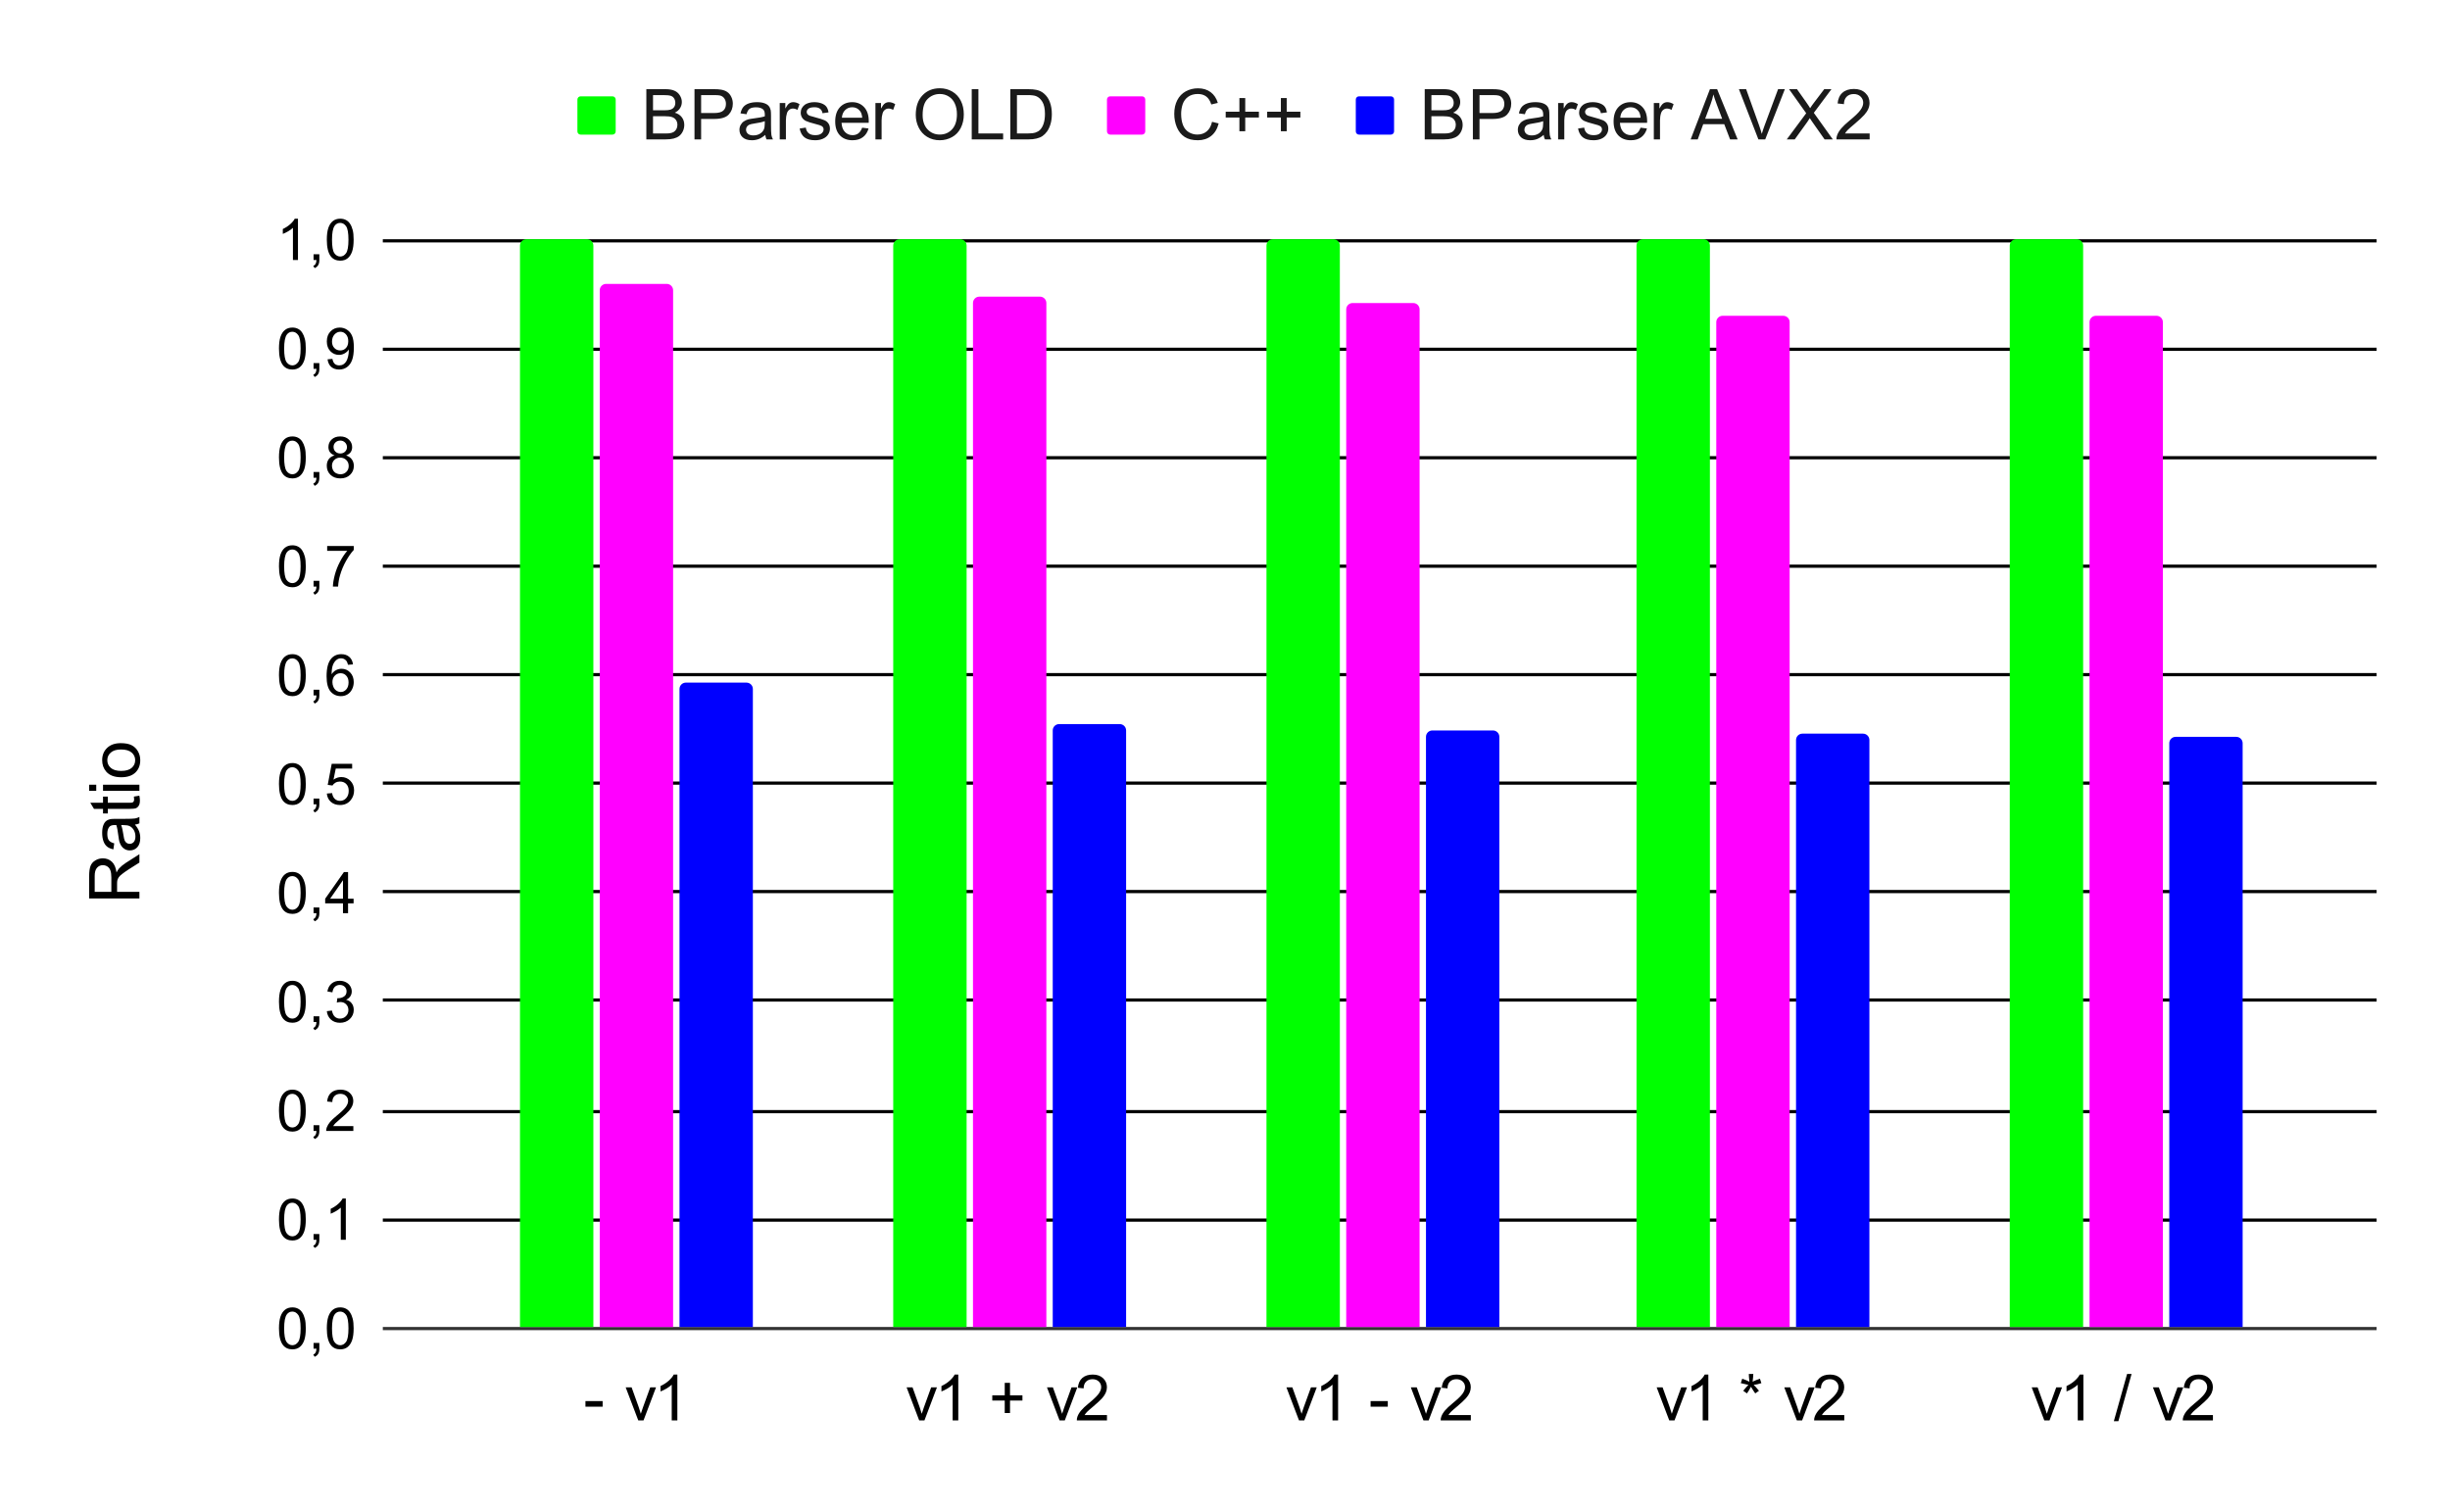 <svg version="1.1" viewBox="0.0 0.0 768.0 474.0" fill="none" stroke="none" stroke-linecap="square" stroke-miterlimit="10" width="768" height="474" xmlns:xlink="http://www.w3.org/1999/xlink" xmlns="http://www.w3.org/2000/svg"><path fill="#ffffff" d="M0 0L768.0 0L768.0 474.0L0 474.0L0 0Z" fill-rule="nonzero"/><path stroke="#333333" stroke-width="1.0" stroke-linecap="butt" d="M120.5 416.5L744.5 416.5" fill-rule="nonzero"/><path stroke="#000000" stroke-width="1.0" stroke-linecap="butt" d="M120.5 382.5L744.5 382.5" fill-rule="nonzero"/><path stroke="#000000" stroke-width="1.0" stroke-linecap="butt" d="M120.5 348.5L744.5 348.5" fill-rule="nonzero"/><path stroke="#000000" stroke-width="1.0" stroke-linecap="butt" d="M120.5 313.5L744.5 313.5" fill-rule="nonzero"/><path stroke="#000000" stroke-width="1.0" stroke-linecap="butt" d="M120.5 279.5L744.5 279.5" fill-rule="nonzero"/><path stroke="#000000" stroke-width="1.0" stroke-linecap="butt" d="M120.5 245.5L744.5 245.5" fill-rule="nonzero"/><path stroke="#000000" stroke-width="1.0" stroke-linecap="butt" d="M120.5 211.5L744.5 211.5" fill-rule="nonzero"/><path stroke="#000000" stroke-width="1.0" stroke-linecap="butt" d="M120.5 177.5L744.5 177.5" fill-rule="nonzero"/><path stroke="#000000" stroke-width="1.0" stroke-linecap="butt" d="M120.5 143.5L744.5 143.5" fill-rule="nonzero"/><path stroke="#000000" stroke-width="1.0" stroke-linecap="butt" d="M120.5 109.5L744.5 109.5" fill-rule="nonzero"/><path stroke="#000000" stroke-width="1.0" stroke-linecap="butt" d="M120.5 75.5L744.5 75.5" fill-rule="nonzero"/><clipPath id="id_0"><path d="M120.7 75.0L744.3 75.0L744.3 416.3L120.7 416.3L120.7 75.0Z" clip-rule="nonzero"/></clipPath><path stroke="#000000" stroke-width="2.0" stroke-linecap="butt" stroke-opacity="0.0" clip-path="url(#id_0)" d="M186.0 416.0L163.0 416.0L163.0 77.0C163.0 75.895 163.895 75.0 165.0 75.0L184.0 75.0C185.105 75.0 186.0 75.895 186.0 77.0Z" fill-rule="nonzero"/><path fill="#00ff00" clip-path="url(#id_0)" d="M186.0 416.0L163.0 416.0L163.0 77.0C163.0 75.895 163.895 75.0 165.0 75.0L184.0 75.0C185.105 75.0 186.0 75.895 186.0 77.0Z" fill-rule="nonzero"/><path stroke="#000000" stroke-width="2.0" stroke-linecap="butt" stroke-opacity="0.0" clip-path="url(#id_0)" d="M303.0 416.0L280.0 416.0L280.0 77.0C280.0 75.895 280.895 75.0 282.0 75.0L301.0 75.0C302.105 75.0 303.0 75.895 303.0 77.0Z" fill-rule="nonzero"/><path fill="#00ff00" clip-path="url(#id_0)" d="M303.0 416.0L280.0 416.0L280.0 77.0C280.0 75.895 280.895 75.0 282.0 75.0L301.0 75.0C302.105 75.0 303.0 75.895 303.0 77.0Z" fill-rule="nonzero"/><path stroke="#000000" stroke-width="2.0" stroke-linecap="butt" stroke-opacity="0.0" clip-path="url(#id_0)" d="M420.0 416.0L397.0 416.0L397.0 77.0C397.0 75.895 397.895 75.0 399.0 75.0L418.0 75.0C419.105 75.0 420.0 75.895 420.0 77.0Z" fill-rule="nonzero"/><path fill="#00ff00" clip-path="url(#id_0)" d="M420.0 416.0L397.0 416.0L397.0 77.0C397.0 75.895 397.895 75.0 399.0 75.0L418.0 75.0C419.105 75.0 420.0 75.895 420.0 77.0Z" fill-rule="nonzero"/><path stroke="#000000" stroke-width="2.0" stroke-linecap="butt" stroke-opacity="0.0" clip-path="url(#id_0)" d="M536.0 416.0L513.0 416.0L513.0 77.0C513.0 75.895 513.895 75.0 515.0 75.0L534.0 75.0C535.105 75.0 536.0 75.895 536.0 77.0Z" fill-rule="nonzero"/><path fill="#00ff00" clip-path="url(#id_0)" d="M536.0 416.0L513.0 416.0L513.0 77.0C513.0 75.895 513.895 75.0 515.0 75.0L534.0 75.0C535.105 75.0 536.0 75.895 536.0 77.0Z" fill-rule="nonzero"/><path stroke="#000000" stroke-width="2.0" stroke-linecap="butt" stroke-opacity="0.0" clip-path="url(#id_0)" d="M653.0 416.0L630.0 416.0L630.0 77.0C630.0 75.895 630.895 75.0 632.0 75.0L651.0 75.0C652.105 75.0 653.0 75.895 653.0 77.0Z" fill-rule="nonzero"/><path fill="#00ff00" clip-path="url(#id_0)" d="M653.0 416.0L630.0 416.0L630.0 77.0C630.0 75.895 630.895 75.0 632.0 75.0L651.0 75.0C652.105 75.0 653.0 75.895 653.0 77.0Z" fill-rule="nonzero"/><path stroke="#000000" stroke-width="2.0" stroke-linecap="butt" stroke-opacity="0.0" clip-path="url(#id_0)" d="M211.0 416.0L188.0 416.0L188.0 91.0C188.0 89.895 188.895 89.0 190.0 89.0L209.0 89.0C210.105 89.0 211.0 89.895 211.0 91.0Z" fill-rule="nonzero"/><path fill="#ff00ff" clip-path="url(#id_0)" d="M211.0 416.0L188.0 416.0L188.0 91.0C188.0 89.895 188.895 89.0 190.0 89.0L209.0 89.0C210.105 89.0 211.0 89.895 211.0 91.0Z" fill-rule="nonzero"/><path stroke="#000000" stroke-width="2.0" stroke-linecap="butt" stroke-opacity="0.0" clip-path="url(#id_0)" d="M328.0 416.0L305.0 416.0L305.0 95.0C305.0 93.895 305.895 93.0 307.0 93.0L326.0 93.0C327.105 93.0 328.0 93.895 328.0 95.0Z" fill-rule="nonzero"/><path fill="#ff00ff" clip-path="url(#id_0)" d="M328.0 416.0L305.0 416.0L305.0 95.0C305.0 93.895 305.895 93.0 307.0 93.0L326.0 93.0C327.105 93.0 328.0 93.895 328.0 95.0Z" fill-rule="nonzero"/><path stroke="#000000" stroke-width="2.0" stroke-linecap="butt" stroke-opacity="0.0" clip-path="url(#id_0)" d="M445.0 416.0L422.0 416.0L422.0 97.0C422.0 95.895 422.895 95.0 424.0 95.0L443.0 95.0C444.105 95.0 445.0 95.895 445.0 97.0Z" fill-rule="nonzero"/><path fill="#ff00ff" clip-path="url(#id_0)" d="M445.0 416.0L422.0 416.0L422.0 97.0C422.0 95.895 422.895 95.0 424.0 95.0L443.0 95.0C444.105 95.0 445.0 95.895 445.0 97.0Z" fill-rule="nonzero"/><path stroke="#000000" stroke-width="2.0" stroke-linecap="butt" stroke-opacity="0.0" clip-path="url(#id_0)" d="M561.0 416.0L538.0 416.0L538.0 101.0C538.0 99.895 538.895 99.0 540.0 99.0L559.0 99.0C560.105 99.0 561.0 99.895 561.0 101.0Z" fill-rule="nonzero"/><path fill="#ff00ff" clip-path="url(#id_0)" d="M561.0 416.0L538.0 416.0L538.0 101.0C538.0 99.895 538.895 99.0 540.0 99.0L559.0 99.0C560.105 99.0 561.0 99.895 561.0 101.0Z" fill-rule="nonzero"/><path stroke="#000000" stroke-width="2.0" stroke-linecap="butt" stroke-opacity="0.0" clip-path="url(#id_0)" d="M678.0 416.0L655.0 416.0L655.0 101.0C655.0 99.895 655.895 99.0 657.0 99.0L676.0 99.0C677.105 99.0 678.0 99.895 678.0 101.0Z" fill-rule="nonzero"/><path fill="#ff00ff" clip-path="url(#id_0)" d="M678.0 416.0L655.0 416.0L655.0 101.0C655.0 99.895 655.895 99.0 657.0 99.0L676.0 99.0C677.105 99.0 678.0 99.895 678.0 101.0Z" fill-rule="nonzero"/><path stroke="#000000" stroke-width="2.0" stroke-linecap="butt" stroke-opacity="0.0" clip-path="url(#id_0)" d="M236.0 416.0L213.0 416.0L213.0 216.0C213.0 214.895 213.895 214.0 215.0 214.0L234.0 214.0C235.105 214.0 236.0 214.895 236.0 216.0Z" fill-rule="nonzero"/><path fill="#0000ff" clip-path="url(#id_0)" d="M236.0 416.0L213.0 416.0L213.0 216.0C213.0 214.895 213.895 214.0 215.0 214.0L234.0 214.0C235.105 214.0 236.0 214.895 236.0 216.0Z" fill-rule="nonzero"/><path stroke="#000000" stroke-width="2.0" stroke-linecap="butt" stroke-opacity="0.0" clip-path="url(#id_0)" d="M353.0 416.0L330.0 416.0L330.0 229.0C330.0 227.895 330.895 227.0 332.0 227.0L351.0 227.0C352.105 227.0 353.0 227.895 353.0 229.0Z" fill-rule="nonzero"/><path fill="#0000ff" clip-path="url(#id_0)" d="M353.0 416.0L330.0 416.0L330.0 229.0C330.0 227.895 330.895 227.0 332.0 227.0L351.0 227.0C352.105 227.0 353.0 227.895 353.0 229.0Z" fill-rule="nonzero"/><path stroke="#000000" stroke-width="2.0" stroke-linecap="butt" stroke-opacity="0.0" clip-path="url(#id_0)" d="M470.0 416.0L447.0 416.0L447.0 231.0C447.0 229.895 447.895 229.0 449.0 229.0L468.0 229.0C469.105 229.0 470.0 229.895 470.0 231.0Z" fill-rule="nonzero"/><path fill="#0000ff" clip-path="url(#id_0)" d="M470.0 416.0L447.0 416.0L447.0 231.0C447.0 229.895 447.895 229.0 449.0 229.0L468.0 229.0C469.105 229.0 470.0 229.895 470.0 231.0Z" fill-rule="nonzero"/><path stroke="#000000" stroke-width="2.0" stroke-linecap="butt" stroke-opacity="0.0" clip-path="url(#id_0)" d="M586.0 416.0L563.0 416.0L563.0 232.0C563.0 230.895 563.895 230.0 565.0 230.0L584.0 230.0C585.105 230.0 586.0 230.895 586.0 232.0Z" fill-rule="nonzero"/><path fill="#0000ff" clip-path="url(#id_0)" d="M586.0 416.0L563.0 416.0L563.0 232.0C563.0 230.895 563.895 230.0 565.0 230.0L584.0 230.0C585.105 230.0 586.0 230.895 586.0 232.0Z" fill-rule="nonzero"/><path stroke="#000000" stroke-width="2.0" stroke-linecap="butt" stroke-opacity="0.0" clip-path="url(#id_0)" d="M703.0 416.0L680.0 416.0L680.0 233.0C680.0 231.895 680.895 231.0 682.0 231.0L701.0 231.0C702.105 231.0 703.0 231.895 703.0 233.0Z" fill-rule="nonzero"/><path fill="#0000ff" clip-path="url(#id_0)" d="M703.0 416.0L680.0 416.0L680.0 233.0C680.0 231.895 680.895 231.0 682.0 231.0L701.0 231.0C702.105 231.0 703.0 231.895 703.0 233.0Z" fill-rule="nonzero"/><path fill="#000000" d="M43.7 281.666L27.95 281.666L27.95 274.681Q27.95 272.587 28.372 271.494Q28.794 270.384 29.872 269.744Q30.95 269.087 32.247 269.087Q33.919 269.087 35.075 270.166Q36.216 271.244 36.528 273.509Q36.934 272.697 37.325 272.259Q38.153 271.353 39.419 270.525L43.7 267.791L43.7 270.416L40.419 272.494Q39.012 273.416 38.262 274.009Q37.497 274.587 37.2 275.056Q36.903 275.525 36.778 276.009Q36.7 276.369 36.7 277.166L36.7 279.587L43.7 279.587L43.7 281.666ZM34.903 279.587L34.903 275.103Q34.903 273.681 34.606 272.884Q34.309 272.072 33.669 271.65Q33.012 271.228 32.247 271.228Q31.137 271.228 30.419 272.041Q29.684 272.853 29.684 274.603L29.684 279.587L34.903 279.587ZM42.294 258.509Q43.2 259.572 43.591 260.572Q43.966 261.572 43.966 262.712Q43.966 264.587 43.044 265.603Q42.122 266.603 40.684 266.603Q39.856 266.603 39.169 266.228Q38.466 265.837 38.059 265.228Q37.637 264.603 37.419 263.837Q37.262 263.259 37.122 262.119Q36.841 259.775 36.466 258.666Q36.059 258.65 35.95 258.65Q34.778 258.65 34.294 259.197Q33.637 259.947 33.637 261.4Q33.637 262.775 34.122 263.431Q34.591 264.072 35.809 264.384L35.544 266.275Q34.325 266.009 33.591 265.431Q32.841 264.837 32.434 263.728Q32.028 262.603 32.028 261.119Q32.028 259.666 32.372 258.759Q32.716 257.837 33.247 257.416Q33.762 256.978 34.559 256.806Q35.059 256.712 36.341 256.712L38.919 256.712Q41.622 256.712 42.341 256.587Q43.044 256.462 43.7 256.103L43.7 258.119Q43.091 258.416 42.294 258.509ZM37.981 258.666Q38.403 259.712 38.7 261.822Q38.872 263.009 39.091 263.509Q39.309 264.009 39.731 264.275Q40.137 264.541 40.637 264.541Q41.419 264.541 41.934 263.962Q42.45 263.369 42.45 262.244Q42.45 261.119 41.966 260.259Q41.466 259.384 40.622 258.978Q39.966 258.666 38.684 258.666L37.981 258.666ZM41.966 249.728L43.684 249.447Q43.856 250.259 43.856 250.916Q43.856 251.963 43.528 252.541Q43.184 253.119 42.653 253.353Q42.106 253.588 40.356 253.588L33.794 253.588L33.794 255.009L32.294 255.009L32.294 253.588L29.466 253.588L28.309 251.666L32.294 251.666L32.294 249.728L33.794 249.728L33.794 251.666L40.466 251.666Q41.294 251.666 41.528 251.572Q41.762 251.463 41.903 251.244Q42.044 251.009 42.044 250.572Q42.044 250.259 41.966 249.728ZM30.169 247.931L27.95 247.931L27.95 246.009L30.169 246.009L30.169 247.931ZM43.7 247.931L32.294 247.931L32.294 246.009L43.7 246.009L43.7 247.931ZM37.997 243.666Q34.825 243.666 33.294 241.9Q32.028 240.431 32.028 238.322Q32.028 235.963 33.575 234.478Q35.122 232.978 37.841 232.978Q40.044 232.978 41.309 233.65Q42.559 234.306 43.262 235.572Q43.966 236.822 43.966 238.322Q43.966 240.713 42.434 242.197Q40.887 243.666 37.997 243.666ZM37.997 241.681Q40.184 241.681 41.278 240.728Q42.372 239.775 42.372 238.322Q42.372 236.884 41.278 235.931Q40.169 234.963 37.934 234.963Q35.809 234.963 34.731 235.931Q33.637 236.884 33.637 238.322Q33.637 239.775 34.731 240.728Q35.809 241.681 37.997 241.681Z" fill-rule="nonzero"/><path fill="#000000" d="M87.45 416.441Q87.45 414.159 87.919 412.769Q88.388 411.378 89.309 410.628Q90.247 409.863 91.653 409.863Q92.684 409.863 93.466 410.284Q94.247 410.691 94.747 411.488Q95.263 412.269 95.559 413.409Q95.856 414.534 95.856 416.441Q95.856 418.706 95.388 420.113Q94.919 421.503 93.981 422.269Q93.059 423.019 91.653 423.019Q89.778 423.019 88.716 421.691Q87.45 420.081 87.45 416.441ZM89.075 416.441Q89.075 419.613 89.809 420.675Q90.559 421.722 91.653 421.722Q92.731 421.722 93.481 420.675Q94.231 419.613 94.231 416.441Q94.231 413.269 93.481 412.222Q92.731 411.175 91.638 411.175Q90.544 411.175 89.888 412.097Q89.075 413.269 89.075 416.441ZM98.294 422.8L98.294 421.003L100.106 421.003L100.106 422.8Q100.106 423.8 99.747 424.409Q99.403 425.019 98.638 425.347L98.2 424.675Q98.7 424.456 98.934 424.019Q99.169 423.597 99.2 422.8L98.294 422.8ZM102.45 416.441Q102.45 414.159 102.919 412.769Q103.388 411.378 104.309 410.628Q105.247 409.863 106.653 409.863Q107.684 409.863 108.466 410.284Q109.247 410.691 109.747 411.488Q110.263 412.269 110.559 413.409Q110.856 414.534 110.856 416.441Q110.856 418.706 110.388 420.113Q109.919 421.503 108.981 422.269Q108.059 423.019 106.653 423.019Q104.778 423.019 103.716 421.691Q102.45 420.081 102.45 416.441ZM104.075 416.441Q104.075 419.613 104.809 420.675Q105.559 421.722 106.653 421.722Q107.731 421.722 108.481 420.675Q109.231 419.613 109.231 416.441Q109.231 413.269 108.481 412.222Q107.731 411.175 106.638 411.175Q105.544 411.175 104.888 412.097Q104.075 413.269 104.075 416.441Z" fill-rule="nonzero"/><path fill="#000000" d="M87.45 382.311Q87.45 380.029 87.919 378.639Q88.388 377.248 89.309 376.498Q90.247 375.733 91.653 375.733Q92.684 375.733 93.466 376.154Q94.247 376.561 94.747 377.358Q95.263 378.139 95.559 379.279Q95.856 380.404 95.856 382.311Q95.856 384.576 95.388 385.983Q94.919 387.373 93.981 388.139Q93.059 388.889 91.653 388.889Q89.778 388.889 88.716 387.561Q87.45 385.951 87.45 382.311ZM89.075 382.311Q89.075 385.483 89.809 386.545Q90.559 387.592 91.653 387.592Q92.731 387.592 93.481 386.545Q94.231 385.483 94.231 382.311Q94.231 379.139 93.481 378.092Q92.731 377.045 91.638 377.045Q90.544 377.045 89.888 377.967Q89.075 379.139 89.075 382.311ZM98.294 388.67L98.294 386.873L100.106 386.873L100.106 388.67Q100.106 389.67 99.747 390.279Q99.403 390.889 98.638 391.217L98.2 390.545Q98.7 390.326 98.934 389.889Q99.169 389.467 99.2 388.67L98.294 388.67ZM108.403 388.67L106.825 388.67L106.825 378.592Q106.247 379.139 105.325 379.686Q104.403 380.217 103.653 380.498L103.653 378.967Q104.981 378.342 105.981 377.451Q106.981 376.561 107.388 375.733L108.403 375.733L108.403 388.67Z" fill-rule="nonzero"/><path fill="#000000" d="M87.45 348.181Q87.45 345.899 87.919 344.509Q88.388 343.118 89.309 342.368Q90.247 341.603 91.653 341.603Q92.684 341.603 93.466 342.024Q94.247 342.431 94.747 343.228Q95.263 344.009 95.559 345.149Q95.856 346.274 95.856 348.181Q95.856 350.446 95.388 351.853Q94.919 353.243 93.981 354.009Q93.059 354.759 91.653 354.759Q89.778 354.759 88.716 353.431Q87.45 351.821 87.45 348.181ZM89.075 348.181Q89.075 351.353 89.809 352.415Q90.559 353.462 91.653 353.462Q92.731 353.462 93.481 352.415Q94.231 351.353 94.231 348.181Q94.231 345.009 93.481 343.962Q92.731 342.915 91.638 342.915Q90.544 342.915 89.888 343.837Q89.075 345.009 89.075 348.181ZM98.294 354.54L98.294 352.743L100.106 352.743L100.106 354.54Q100.106 355.54 99.747 356.149Q99.403 356.759 98.638 357.087L98.2 356.415Q98.7 356.196 98.934 355.759Q99.169 355.337 99.2 354.54L98.294 354.54ZM110.763 353.024L110.763 354.54L102.247 354.54Q102.231 353.962 102.434 353.446Q102.763 352.571 103.466 351.728Q104.184 350.884 105.544 349.774Q107.638 348.056 108.372 347.056Q109.122 346.04 109.122 345.149Q109.122 344.196 108.45 343.556Q107.778 342.915 106.7 342.915Q105.544 342.915 104.856 343.603Q104.184 344.29 104.169 345.493L102.544 345.321Q102.716 343.509 103.794 342.556Q104.888 341.603 106.731 341.603Q108.575 341.603 109.653 342.634Q110.747 343.665 110.747 345.181Q110.747 345.946 110.419 346.696Q110.106 347.446 109.372 348.274Q108.638 349.103 106.934 350.54Q105.513 351.743 105.106 352.165Q104.7 352.587 104.45 353.024L110.763 353.024Z" fill-rule="nonzero"/><path fill="#000000" d="M87.45 314.051Q87.45 311.769 87.919 310.379Q88.388 308.988 89.309 308.238Q90.247 307.473 91.653 307.473Q92.684 307.473 93.466 307.894Q94.247 308.301 94.747 309.098Q95.263 309.879 95.559 311.019Q95.856 312.144 95.856 314.051Q95.856 316.316 95.388 317.723Q94.919 319.113 93.981 319.879Q93.059 320.629 91.653 320.629Q89.778 320.629 88.716 319.301Q87.45 317.691 87.45 314.051ZM89.075 314.051Q89.075 317.223 89.809 318.285Q90.559 319.332 91.653 319.332Q92.731 319.332 93.481 318.285Q94.231 317.223 94.231 314.051Q94.231 310.879 93.481 309.832Q92.731 308.785 91.638 308.785Q90.544 308.785 89.888 309.707Q89.075 310.879 89.075 314.051ZM98.294 320.41L98.294 318.613L100.106 318.613L100.106 320.41Q100.106 321.41 99.747 322.019Q99.403 322.629 98.638 322.957L98.2 322.285Q98.7 322.066 98.934 321.629Q99.169 321.207 99.2 320.41L98.294 320.41ZM102.45 317.004L104.044 316.801Q104.309 318.144 104.966 318.738Q105.622 319.332 106.559 319.332Q107.684 319.332 108.45 318.566Q109.216 317.785 109.216 316.644Q109.216 315.551 108.497 314.848Q107.794 314.129 106.7 314.129Q106.247 314.129 105.575 314.316L105.747 312.926Q105.903 312.941 106.013 312.941Q107.013 312.941 107.825 312.41Q108.638 311.879 108.638 310.785Q108.638 309.91 108.044 309.348Q107.45 308.769 106.528 308.769Q105.606 308.769 104.981 309.348Q104.372 309.926 104.2 311.098L102.622 310.816Q102.903 309.223 103.934 308.348Q104.966 307.473 106.497 307.473Q107.544 307.473 108.434 307.926Q109.325 308.379 109.794 309.16Q110.263 309.941 110.263 310.816Q110.263 311.66 109.809 312.348Q109.372 313.019 108.481 313.426Q109.622 313.691 110.247 314.535Q110.888 315.363 110.888 316.598Q110.888 318.285 109.653 319.473Q108.434 320.644 106.559 320.644Q104.856 320.644 103.731 319.629Q102.622 318.613 102.45 317.004Z" fill-rule="nonzero"/><path fill="#000000" d="M87.45 279.921Q87.45 277.639 87.919 276.249Q88.388 274.858 89.309 274.108Q90.247 273.342 91.653 273.342Q92.684 273.342 93.466 273.764Q94.247 274.171 94.747 274.967Q95.263 275.749 95.559 276.889Q95.856 278.014 95.856 279.921Q95.856 282.186 95.388 283.592Q94.919 284.983 93.981 285.749Q93.059 286.499 91.653 286.499Q89.778 286.499 88.716 285.171Q87.45 283.561 87.45 279.921ZM89.075 279.921Q89.075 283.092 89.809 284.155Q90.559 285.202 91.653 285.202Q92.731 285.202 93.481 284.155Q94.231 283.092 94.231 279.921Q94.231 276.749 93.481 275.702Q92.731 274.655 91.638 274.655Q90.544 274.655 89.888 275.577Q89.075 276.749 89.075 279.921ZM98.294 286.28L98.294 284.483L100.106 284.483L100.106 286.28Q100.106 287.28 99.747 287.889Q99.403 288.499 98.638 288.827L98.2 288.155Q98.7 287.936 98.934 287.499Q99.169 287.077 99.2 286.28L98.294 286.28ZM107.513 286.28L107.513 283.202L101.934 283.202L101.934 281.749L107.809 273.389L109.106 273.389L109.106 281.749L110.841 281.749L110.841 283.202L109.106 283.202L109.106 286.28L107.513 286.28ZM107.513 281.749L107.513 275.936L103.481 281.749L107.513 281.749Z" fill-rule="nonzero"/><path fill="#000000" d="M87.45 245.791Q87.45 243.509 87.919 242.119Q88.388 240.728 89.309 239.978Q90.247 239.213 91.653 239.213Q92.684 239.213 93.466 239.634Q94.247 240.041 94.747 240.838Q95.263 241.619 95.559 242.759Q95.856 243.884 95.856 245.791Q95.856 248.056 95.388 249.463Q94.919 250.853 93.981 251.619Q93.059 252.369 91.653 252.369Q89.778 252.369 88.716 251.041Q87.45 249.431 87.45 245.791ZM89.075 245.791Q89.075 248.963 89.809 250.025Q90.559 251.072 91.653 251.072Q92.731 251.072 93.481 250.025Q94.231 248.963 94.231 245.791Q94.231 242.619 93.481 241.572Q92.731 240.525 91.638 240.525Q90.544 240.525 89.888 241.447Q89.075 242.619 89.075 245.791ZM98.294 252.15L98.294 250.353L100.106 250.353L100.106 252.15Q100.106 253.15 99.747 253.759Q99.403 254.369 98.638 254.697L98.2 254.025Q98.7 253.806 98.934 253.369Q99.169 252.947 99.2 252.15L98.294 252.15ZM102.45 248.775L104.106 248.634Q104.294 249.853 104.966 250.463Q105.638 251.072 106.591 251.072Q107.731 251.072 108.513 250.213Q109.309 249.353 109.309 247.916Q109.309 246.572 108.544 245.791Q107.794 245.009 106.559 245.009Q105.794 245.009 105.169 245.353Q104.559 245.697 104.216 246.259L102.731 246.056L103.981 239.447L110.388 239.447L110.388 240.947L105.247 240.947L104.544 244.416Q105.716 243.603 106.981 243.603Q108.669 243.603 109.825 244.775Q110.997 245.947 110.997 247.775Q110.997 249.525 109.966 250.806Q108.731 252.369 106.591 252.369Q104.825 252.369 103.716 251.384Q102.606 250.4 102.45 248.775Z" fill-rule="nonzero"/><path fill="#000000" d="M87.45 211.661Q87.45 209.379 87.919 207.989Q88.388 206.598 89.309 205.848Q90.247 205.083 91.653 205.083Q92.684 205.083 93.466 205.504Q94.247 205.911 94.747 206.708Q95.263 207.489 95.559 208.629Q95.856 209.754 95.856 211.661Q95.856 213.926 95.388 215.333Q94.919 216.723 93.981 217.489Q93.059 218.239 91.653 218.239Q89.778 218.239 88.716 216.911Q87.45 215.301 87.45 211.661ZM89.075 211.661Q89.075 214.833 89.809 215.895Q90.559 216.942 91.653 216.942Q92.731 216.942 93.481 215.895Q94.231 214.833 94.231 211.661Q94.231 208.489 93.481 207.442Q92.731 206.395 91.638 206.395Q90.544 206.395 89.888 207.317Q89.075 208.489 89.075 211.661ZM98.294 218.02L98.294 216.223L100.106 216.223L100.106 218.02Q100.106 219.02 99.747 219.629Q99.403 220.239 98.638 220.567L98.2 219.895Q98.7 219.676 98.934 219.239Q99.169 218.817 99.2 218.02L98.294 218.02ZM110.653 208.286L109.091 208.411Q108.872 207.489 108.481 207.067Q107.841 206.379 106.903 206.379Q106.153 206.379 105.575 206.801Q104.825 207.348 104.388 208.395Q103.966 209.442 103.95 211.379Q104.528 210.504 105.341 210.083Q106.169 209.661 107.075 209.661Q108.669 209.661 109.778 210.833Q110.888 211.989 110.888 213.833Q110.888 215.051 110.356 216.098Q109.841 217.129 108.919 217.692Q108.013 218.239 106.856 218.239Q104.872 218.239 103.622 216.786Q102.372 215.333 102.372 211.989Q102.372 208.254 103.763 206.551Q104.966 205.083 106.997 205.083Q108.528 205.083 109.497 205.942Q110.466 206.786 110.653 208.286ZM104.2 213.848Q104.2 214.661 104.544 215.411Q104.888 216.161 105.513 216.551Q106.138 216.942 106.825 216.942Q107.825 216.942 108.544 216.129Q109.263 215.317 109.263 213.926Q109.263 212.598 108.544 211.833Q107.841 211.051 106.763 211.051Q105.684 211.051 104.934 211.833Q104.2 212.598 104.2 213.848Z" fill-rule="nonzero"/><path fill="#000000" d="M87.45 177.531Q87.45 175.249 87.919 173.859Q88.388 172.468 89.309 171.718Q90.247 170.952 91.653 170.952Q92.684 170.952 93.466 171.374Q94.247 171.781 94.747 172.577Q95.263 173.359 95.559 174.499Q95.856 175.624 95.856 177.531Q95.856 179.796 95.388 181.202Q94.919 182.593 93.981 183.359Q93.059 184.109 91.653 184.109Q89.778 184.109 88.716 182.781Q87.45 181.171 87.45 177.531ZM89.075 177.531Q89.075 180.702 89.809 181.765Q90.559 182.812 91.653 182.812Q92.731 182.812 93.481 181.765Q94.231 180.702 94.231 177.531Q94.231 174.359 93.481 173.312Q92.731 172.265 91.638 172.265Q90.544 172.265 89.888 173.187Q89.075 174.359 89.075 177.531ZM98.294 183.89L98.294 182.093L100.106 182.093L100.106 183.89Q100.106 184.89 99.747 185.499Q99.403 186.109 98.638 186.437L98.2 185.765Q98.7 185.546 98.934 185.109Q99.169 184.687 99.2 183.89L98.294 183.89ZM102.559 172.687L102.559 171.171L110.888 171.171L110.888 172.406Q109.669 173.718 108.45 175.89Q107.247 178.046 106.591 180.343Q106.106 181.968 105.981 183.89L104.356 183.89Q104.388 182.374 104.95 180.218Q105.528 178.062 106.591 176.062Q107.653 174.062 108.856 172.687L102.559 172.687Z" fill-rule="nonzero"/><path fill="#000000" d="M87.45 143.401Q87.45 141.119 87.919 139.729Q88.388 138.338 89.309 137.588Q90.247 136.822 91.653 136.822Q92.684 136.822 93.466 137.244Q94.247 137.651 94.747 138.447Q95.263 139.229 95.559 140.369Q95.856 141.494 95.856 143.401Q95.856 145.666 95.388 147.072Q94.919 148.463 93.981 149.229Q93.059 149.979 91.653 149.979Q89.778 149.979 88.716 148.651Q87.45 147.041 87.45 143.401ZM89.075 143.401Q89.075 146.572 89.809 147.635Q90.559 148.682 91.653 148.682Q92.731 148.682 93.481 147.635Q94.231 146.572 94.231 143.401Q94.231 140.229 93.481 139.182Q92.731 138.135 91.638 138.135Q90.544 138.135 89.888 139.057Q89.075 140.229 89.075 143.401ZM98.294 149.76L98.294 147.963L100.106 147.963L100.106 149.76Q100.106 150.76 99.747 151.369Q99.403 151.979 98.638 152.307L98.2 151.635Q98.7 151.416 98.934 150.979Q99.169 150.557 99.2 149.76L98.294 149.76ZM104.888 142.776Q103.903 142.416 103.419 141.744Q102.95 141.072 102.95 140.151Q102.95 138.744 103.95 137.791Q104.966 136.822 106.653 136.822Q108.341 136.822 109.356 137.807Q110.388 138.776 110.388 140.182Q110.388 141.088 109.919 141.76Q109.45 142.416 108.497 142.776Q109.684 143.166 110.294 144.026Q110.919 144.885 110.919 146.072Q110.919 147.729 109.747 148.854Q108.575 149.979 106.669 149.979Q104.763 149.979 103.591 148.854Q102.434 147.713 102.434 146.026Q102.434 144.776 103.059 143.932Q103.7 143.072 104.888 142.776ZM104.559 140.088Q104.559 141.01 105.153 141.588Q105.747 142.166 106.684 142.166Q107.591 142.166 108.169 141.588Q108.763 141.01 108.763 140.182Q108.763 139.307 108.153 138.713Q107.559 138.119 106.669 138.119Q105.763 138.119 105.153 138.697Q104.559 139.276 104.559 140.088ZM104.059 146.041Q104.059 146.713 104.372 147.354Q104.7 147.979 105.325 148.338Q105.966 148.682 106.7 148.682Q107.825 148.682 108.559 147.947Q109.309 147.213 109.309 146.088Q109.309 144.947 108.544 144.213Q107.778 143.463 106.638 143.463Q105.528 143.463 104.794 144.197Q104.059 144.932 104.059 146.041Z" fill-rule="nonzero"/><path fill="#000000" d="M87.45 109.271Q87.45 106.989 87.919 105.599Q88.388 104.208 89.309 103.458Q90.247 102.692 91.653 102.692Q92.684 102.692 93.466 103.114Q94.247 103.521 94.747 104.317Q95.263 105.099 95.559 106.239Q95.856 107.364 95.856 109.271Q95.856 111.536 95.388 112.942Q94.919 114.333 93.981 115.099Q93.059 115.849 91.653 115.849Q89.778 115.849 88.716 114.521Q87.45 112.911 87.45 109.271ZM89.075 109.271Q89.075 112.442 89.809 113.505Q90.559 114.552 91.653 114.552Q92.731 114.552 93.481 113.505Q94.231 112.442 94.231 109.271Q94.231 106.099 93.481 105.052Q92.731 104.005 91.638 104.005Q90.544 104.005 89.888 104.927Q89.075 106.099 89.075 109.271ZM98.294 115.63L98.294 113.833L100.106 113.833L100.106 115.63Q100.106 116.63 99.747 117.239Q99.403 117.849 98.638 118.177L98.2 117.505Q98.7 117.286 98.934 116.849Q99.169 116.427 99.2 115.63L98.294 115.63ZM102.684 112.646L104.2 112.505Q104.403 113.583 104.934 114.067Q105.481 114.552 106.341 114.552Q107.075 114.552 107.622 114.224Q108.169 113.88 108.513 113.333Q108.872 112.771 109.106 111.817Q109.341 110.864 109.341 109.88Q109.341 109.771 109.341 109.567Q108.856 110.317 108.028 110.786Q107.216 111.255 106.263 111.255Q104.669 111.255 103.559 110.099Q102.45 108.942 102.45 107.036Q102.45 105.083 103.606 103.896Q104.763 102.692 106.497 102.692Q107.763 102.692 108.794 103.38Q109.841 104.052 110.372 105.302Q110.919 106.552 110.919 108.927Q110.919 111.396 110.372 112.864Q109.841 114.317 108.778 115.083Q107.731 115.849 106.309 115.849Q104.794 115.849 103.825 115.021Q102.872 114.177 102.684 112.646ZM109.169 106.958Q109.169 105.599 108.434 104.802Q107.716 104.005 106.7 104.005Q105.638 104.005 104.856 104.864Q104.075 105.724 104.075 107.099Q104.075 108.333 104.809 109.099Q105.559 109.864 106.653 109.864Q107.747 109.864 108.45 109.099Q109.169 108.333 109.169 106.958Z" fill-rule="nonzero"/><path fill="#000000" d="M93.403 81.5L91.825 81.5L91.825 71.422Q91.247 71.969 90.325 72.516Q89.403 73.047 88.653 73.328L88.653 71.797Q89.981 71.172 90.981 70.281Q91.981 69.391 92.388 68.562L93.403 68.562L93.403 81.5ZM98.294 81.5L98.294 79.703L100.106 79.703L100.106 81.5Q100.106 82.5 99.747 83.109Q99.403 83.719 98.638 84.047L98.2 83.375Q98.7 83.156 98.934 82.719Q99.169 82.297 99.2 81.5L98.294 81.5ZM102.45 75.141Q102.45 72.859 102.919 71.469Q103.388 70.078 104.309 69.328Q105.247 68.562 106.653 68.562Q107.684 68.562 108.466 68.984Q109.247 69.391 109.747 70.188Q110.263 70.969 110.559 72.109Q110.856 73.234 110.856 75.141Q110.856 77.406 110.388 78.812Q109.919 80.203 108.981 80.969Q108.059 81.719 106.653 81.719Q104.778 81.719 103.716 80.391Q102.45 78.781 102.45 75.141ZM104.075 75.141Q104.075 78.312 104.809 79.375Q105.559 80.422 106.653 80.422Q107.731 80.422 108.481 79.375Q109.231 78.312 109.231 75.141Q109.231 71.969 108.481 70.922Q107.731 69.875 106.638 69.875Q105.544 69.875 104.888 70.797Q104.075 71.969 104.075 75.141Z" fill-rule="nonzero"/><path fill="#000000" d="M183.519 441.003L183.519 439.238L188.91 439.238L188.91 441.003L183.519 441.003ZM200.082 445.3L196.129 434.925L197.988 434.925L200.222 441.144Q200.582 442.144 200.879 443.222Q201.113 442.409 201.535 441.253L203.832 434.925L205.644 434.925L201.722 445.3L200.082 445.3ZM212.332 445.3L210.566 445.3L210.566 434.097Q209.941 434.706 208.91 435.316Q207.879 435.909 207.05 436.222L207.05 434.519Q208.535 433.831 209.629 432.847Q210.738 431.847 211.191 430.925L212.332 430.925L212.332 445.3Z" fill-rule="nonzero"/><path fill="#000000" d="M288.142 445.3L284.189 434.925L286.049 434.925L288.283 441.144Q288.642 442.144 288.939 443.222Q289.174 442.409 289.596 441.253L291.892 434.925L293.705 434.925L289.783 445.3L288.142 445.3ZM300.392 445.3L298.627 445.3L298.627 434.097Q298.002 434.706 296.971 435.316Q295.939 435.909 295.111 436.222L295.111 434.519Q296.596 433.831 297.689 432.847Q298.799 431.847 299.252 430.925L300.392 430.925L300.392 445.3ZM314.955 442.988L314.955 439.066L311.049 439.066L311.049 437.425L314.955 437.425L314.955 433.519L316.611 433.519L316.611 437.425L320.502 437.425L320.502 439.066L316.611 439.066L316.611 442.988L314.955 442.988ZM332.142 445.3L328.189 434.925L330.049 434.925L332.283 441.144Q332.642 442.144 332.939 443.222Q333.174 442.409 333.596 441.253L335.892 434.925L337.705 434.925L333.783 445.3L332.142 445.3ZM347.002 443.613L347.002 445.3L337.549 445.3Q337.533 444.659 337.752 444.081Q338.111 443.113 338.908 442.175Q339.705 441.238 341.205 440.003Q343.549 438.097 344.361 436.988Q345.189 435.863 345.189 434.863Q345.189 433.816 344.439 433.097Q343.689 432.378 342.486 432.378Q341.221 432.378 340.455 433.144Q339.689 433.909 339.689 435.253L337.877 435.066Q338.064 433.05 339.267 431.988Q340.486 430.925 342.533 430.925Q344.58 430.925 345.783 432.066Q346.986 433.206 346.986 434.894Q346.986 435.753 346.627 436.597Q346.283 437.425 345.471 438.347Q344.658 439.253 342.767 440.863Q341.174 442.191 340.721 442.659Q340.283 443.128 339.986 443.613L347.002 443.613Z" fill-rule="nonzero"/><path fill="#000000" d="M407.203 445.3L403.25 434.925L405.109 434.925L407.344 441.144Q407.703 442.144 408.0 443.222Q408.234 442.409 408.656 441.253L410.953 434.925L412.766 434.925L408.844 445.3L407.203 445.3ZM419.453 445.3L417.688 445.3L417.688 434.097Q417.062 434.706 416.031 435.316Q415.0 435.909 414.172 436.222L414.172 434.519Q415.656 433.831 416.75 432.847Q417.859 431.847 418.312 430.925L419.453 430.925L419.453 445.3ZM429.641 441.003L429.641 439.238L435.031 439.238L435.031 441.003L429.641 441.003ZM446.203 445.3L442.25 434.925L444.109 434.925L446.344 441.144Q446.703 442.144 447.0 443.222Q447.234 442.409 447.656 441.253L449.953 434.925L451.766 434.925L447.844 445.3L446.203 445.3ZM461.062 443.613L461.062 445.3L451.609 445.3Q451.594 444.659 451.812 444.081Q452.172 443.113 452.969 442.175Q453.766 441.238 455.266 440.003Q457.609 438.097 458.422 436.988Q459.25 435.863 459.25 434.863Q459.25 433.816 458.5 433.097Q457.75 432.378 456.547 432.378Q455.281 432.378 454.516 433.144Q453.75 433.909 453.75 435.253L451.938 435.066Q452.125 433.05 453.328 431.988Q454.547 430.925 456.594 430.925Q458.641 430.925 459.844 432.066Q461.047 433.206 461.047 434.894Q461.047 435.753 460.688 436.597Q460.344 437.425 459.531 438.347Q458.719 439.253 456.828 440.863Q455.234 442.191 454.781 442.659Q454.344 443.128 454.047 443.613L461.062 443.613Z" fill-rule="nonzero"/><path fill="#000000" d="M523.264 445.3L519.311 434.925L521.17 434.925L523.404 441.144Q523.764 442.144 524.061 443.222Q524.295 442.409 524.717 441.253L527.014 434.925L528.826 434.925L524.904 445.3L523.264 445.3ZM535.514 445.3L533.748 445.3L533.748 434.097Q533.123 434.706 532.092 435.316Q531.061 435.909 530.233 436.222L530.233 434.519Q531.717 433.831 532.811 432.847Q533.92 431.847 534.373 430.925L535.514 430.925L535.514 445.3ZM545.686 433.613L546.139 432.222Q547.686 432.769 548.389 433.175Q548.201 431.409 548.201 430.738L549.608 430.738Q549.576 431.706 549.389 433.159Q550.389 432.659 551.686 432.222L552.139 433.613Q550.904 434.019 549.717 434.159Q550.311 434.675 551.389 436.003L550.217 436.831Q549.654 436.066 548.873 434.738Q548.154 436.113 547.608 436.831L546.451 436.003Q547.592 434.613 548.076 434.159Q546.826 433.909 545.686 433.613ZM563.264 445.3L559.311 434.925L561.17 434.925L563.404 441.144Q563.764 442.144 564.061 443.222Q564.295 442.409 564.717 441.253L567.014 434.925L568.826 434.925L564.904 445.3L563.264 445.3ZM578.123 443.613L578.123 445.3L568.67 445.3Q568.654 444.659 568.873 444.081Q569.233 443.113 570.029 442.175Q570.826 441.238 572.326 440.003Q574.67 438.097 575.483 436.988Q576.311 435.863 576.311 434.863Q576.311 433.816 575.561 433.097Q574.811 432.378 573.608 432.378Q572.342 432.378 571.576 433.144Q570.811 433.909 570.811 435.253L568.998 435.066Q569.186 433.05 570.389 431.988Q571.608 430.925 573.654 430.925Q575.701 430.925 576.904 432.066Q578.108 433.206 578.108 434.894Q578.108 435.753 577.748 436.597Q577.404 437.425 576.592 438.347Q575.779 439.253 573.889 440.863Q572.295 442.191 571.842 442.659Q571.404 443.128 571.108 443.613L578.123 443.613Z" fill-rule="nonzero"/><path fill="#000000" d="M640.825 445.3L636.871 434.925L638.731 434.925L640.965 441.144Q641.325 442.144 641.621 443.222Q641.856 442.409 642.278 441.253L644.575 434.925L646.387 434.925L642.465 445.3L640.825 445.3ZM653.075 445.3L651.309 445.3L651.309 434.097Q650.684 434.706 649.653 435.316Q648.621 435.909 647.793 436.222L647.793 434.519Q649.278 433.831 650.371 432.847Q651.481 431.847 651.934 430.925L653.075 430.925L653.075 445.3ZM662.621 445.55L666.778 430.738L668.184 430.738L664.043 445.55L662.621 445.55ZM678.825 445.3L674.871 434.925L676.731 434.925L678.965 441.144Q679.325 442.144 679.621 443.222Q679.856 442.409 680.278 441.253L682.575 434.925L684.387 434.925L680.465 445.3L678.825 445.3ZM693.684 443.613L693.684 445.3L684.231 445.3Q684.215 444.659 684.434 444.081Q684.793 443.113 685.59 442.175Q686.387 441.238 687.887 440.003Q690.231 438.097 691.043 436.988Q691.871 435.863 691.871 434.863Q691.871 433.816 691.121 433.097Q690.371 432.378 689.168 432.378Q687.903 432.378 687.137 433.144Q686.371 433.909 686.371 435.253L684.559 435.066Q684.746 433.05 685.95 431.988Q687.168 430.925 689.215 430.925Q691.262 430.925 692.465 432.066Q693.668 433.206 693.668 434.894Q693.668 435.753 693.309 436.597Q692.965 437.425 692.153 438.347Q691.34 439.253 689.45 440.863Q687.856 442.191 687.403 442.659Q686.965 443.128 686.668 443.613L693.684 443.613Z" fill-rule="nonzero"/><path fill="#00ff00" d="M181.0 31.2C181.0 30.648 181.448 30.2 182.0 30.2L192.0 30.2C192.552 30.2 193.0 30.648 193.0 31.2L193.0 41.2C193.0 41.752 192.552 42.2 192.0 42.2L182.0 42.2C181.448 42.2 181.0 41.752 181.0 41.2Z" fill-rule="nonzero"/><path fill="#1a1a1a" d="M202.609 43.7L202.609 27.95L208.516 27.95Q210.328 27.95 211.406 28.434Q212.5 28.903 213.109 29.903Q213.734 30.887 213.734 31.981Q213.734 32.997 213.188 33.888Q212.641 34.778 211.531 35.325Q212.969 35.747 213.734 36.763Q214.5 37.763 214.5 39.138Q214.5 40.247 214.031 41.2Q213.562 42.138 212.875 42.653Q212.188 43.169 211.156 43.434Q210.125 43.7 208.609 43.7L202.609 43.7ZM204.703 34.575L208.094 34.575Q209.484 34.575 210.094 34.388Q210.891 34.153 211.281 33.606Q211.688 33.059 211.688 32.231Q211.688 31.45 211.312 30.856Q210.938 30.247 210.234 30.028Q209.547 29.809 207.844 29.809L204.703 29.809L204.703 34.575ZM204.703 41.841L208.609 41.841Q209.625 41.841 210.031 41.763Q210.75 41.638 211.234 41.341Q211.719 41.028 212.031 40.466Q212.344 39.888 212.344 39.138Q212.344 38.247 211.891 37.606Q211.438 36.95 210.641 36.7Q209.844 36.434 208.344 36.434L204.703 36.434L204.703 41.841ZM217.703 43.7L217.703 27.95L223.641 27.95Q225.203 27.95 226.031 28.106Q227.188 28.294 227.969 28.841Q228.766 29.387 229.234 30.372Q229.719 31.341 229.719 32.513Q229.719 34.513 228.438 35.903Q227.156 37.294 223.828 37.294L219.781 37.294L219.781 43.7L217.703 43.7ZM219.781 35.434L223.859 35.434Q225.875 35.434 226.719 34.684Q227.562 33.934 227.562 32.575Q227.562 31.575 227.062 30.872Q226.578 30.169 225.75 29.95Q225.234 29.809 223.812 29.809L219.781 29.809L219.781 35.434ZM239.891 42.294Q238.828 43.2 237.828 43.591Q236.828 43.966 235.688 43.966Q233.812 43.966 232.797 43.044Q231.797 42.122 231.797 40.684Q231.797 39.856 232.172 39.169Q232.562 38.466 233.172 38.059Q233.797 37.638 234.562 37.419Q235.141 37.263 236.281 37.122Q238.625 36.841 239.734 36.466Q239.75 36.059 239.75 35.95Q239.75 34.778 239.203 34.294Q238.453 33.638 237.0 33.638Q235.625 33.638 234.969 34.122Q234.328 34.591 234.016 35.809L232.125 35.544Q232.391 34.325 232.969 33.591Q233.562 32.841 234.672 32.434Q235.797 32.028 237.281 32.028Q238.734 32.028 239.641 32.372Q240.562 32.716 240.984 33.247Q241.422 33.763 241.594 34.559Q241.688 35.059 241.688 36.341L241.688 38.919Q241.688 41.622 241.812 42.341Q241.938 43.044 242.297 43.7L240.281 43.7Q239.984 43.091 239.891 42.294ZM239.734 37.981Q238.688 38.403 236.578 38.7Q235.391 38.872 234.891 39.091Q234.391 39.309 234.125 39.731Q233.859 40.138 233.859 40.638Q233.859 41.419 234.438 41.934Q235.031 42.45 236.156 42.45Q237.281 42.45 238.141 41.966Q239.016 41.466 239.422 40.622Q239.734 39.966 239.734 38.684L239.734 37.981ZM244.422 43.7L244.422 32.294L246.172 32.294L246.172 34.028Q246.828 32.809 247.391 32.419Q247.969 32.028 248.641 32.028Q249.625 32.028 250.625 32.653L249.969 34.45Q249.25 34.028 248.547 34.028Q247.906 34.028 247.406 34.419Q246.906 34.794 246.688 35.466Q246.359 36.497 246.359 37.731L246.359 43.7L244.422 43.7ZM250.672 40.294L252.594 39.997Q252.75 41.138 253.484 41.763Q254.219 42.372 255.547 42.372Q256.875 42.372 257.516 41.825Q258.172 41.278 258.172 40.559Q258.172 39.903 257.594 39.528Q257.203 39.263 255.625 38.872Q253.484 38.325 252.656 37.934Q251.844 37.544 251.422 36.856Q251.0 36.153 251.0 35.325Q251.0 34.559 251.344 33.919Q251.703 33.263 252.297 32.825Q252.75 32.497 253.531 32.263Q254.312 32.028 255.203 32.028Q256.547 32.028 257.562 32.419Q258.578 32.809 259.062 33.466Q259.547 34.122 259.719 35.231L257.828 35.497Q257.703 34.606 257.078 34.122Q256.469 33.622 255.344 33.622Q254.0 33.622 253.438 34.059Q252.875 34.497 252.875 35.091Q252.875 35.466 253.109 35.778Q253.344 36.091 253.844 36.294Q254.141 36.388 255.547 36.778Q257.609 37.325 258.422 37.684Q259.234 38.028 259.688 38.7Q260.156 39.356 260.156 40.341Q260.156 41.309 259.594 42.169Q259.031 43.028 257.953 43.497Q256.891 43.966 255.547 43.966Q253.328 43.966 252.156 43.044Q251.0 42.106 250.672 40.294ZM270.266 40.028L272.266 40.278Q271.781 42.028 270.5 42.997Q269.234 43.966 267.234 43.966Q264.734 43.966 263.266 42.419Q261.812 40.872 261.812 38.091Q261.812 35.216 263.281 33.622Q264.766 32.028 267.141 32.028Q269.422 32.028 270.875 33.591Q272.328 35.153 272.328 37.981Q272.328 38.153 272.312 38.497L263.797 38.497Q263.906 40.372 264.859 41.372Q265.828 42.372 267.25 42.372Q268.312 42.372 269.062 41.809Q269.812 41.247 270.266 40.028ZM263.906 36.903L270.281 36.903Q270.156 35.466 269.547 34.747Q268.625 33.622 267.156 33.622Q265.828 33.622 264.922 34.513Q264.016 35.403 263.906 36.903ZM274.422 43.7L274.422 32.294L276.172 32.294L276.172 34.028Q276.828 32.809 277.391 32.419Q277.969 32.028 278.641 32.028Q279.625 32.028 280.625 32.653L279.969 34.45Q279.25 34.028 278.547 34.028Q277.906 34.028 277.406 34.419Q276.906 34.794 276.688 35.466Q276.359 36.497 276.359 37.731L276.359 43.7L274.422 43.7ZM287.062 36.028Q287.062 32.106 289.172 29.887Q291.281 27.669 294.609 27.669Q296.781 27.669 298.531 28.716Q300.281 29.762 301.203 31.622Q302.125 33.481 302.125 35.841Q302.125 38.247 301.156 40.138Q300.188 42.028 298.406 42.997Q296.641 43.966 294.594 43.966Q292.375 43.966 290.625 42.903Q288.875 41.825 287.969 39.966Q287.062 38.106 287.062 36.028ZM289.219 36.059Q289.219 38.903 290.75 40.544Q292.281 42.184 294.578 42.184Q296.938 42.184 298.453 40.528Q299.969 38.872 299.969 35.841Q299.969 33.919 299.312 32.481Q298.672 31.044 297.422 30.262Q296.172 29.466 294.609 29.466Q292.406 29.466 290.812 30.997Q289.219 32.513 289.219 36.059ZM304.609 43.7L304.609 27.95L306.703 27.95L306.703 41.841L314.453 41.841L314.453 43.7L304.609 43.7ZM316.703 43.7L316.703 27.95L322.125 27.95Q323.953 27.95 324.922 28.184Q326.281 28.481 327.234 29.309Q328.484 30.356 329.094 31.997Q329.719 33.638 329.719 35.747Q329.719 37.528 329.297 38.919Q328.875 40.309 328.219 41.216Q327.562 42.122 326.781 42.653Q326.016 43.169 324.906 43.434Q323.812 43.7 322.375 43.7L316.703 43.7ZM318.781 41.841L322.141 41.841Q323.703 41.841 324.578 41.559Q325.469 41.263 326.0 40.731Q326.734 39.997 327.141 38.747Q327.562 37.497 327.562 35.7Q327.562 33.231 326.75 31.919Q325.953 30.591 324.781 30.137Q323.953 29.809 322.094 29.809L318.781 29.809L318.781 41.841Z" fill-rule="nonzero"/><path fill="#ff00ff" d="M347.0 31.2C347.0 30.648 347.448 30.2 348.0 30.2L358.0 30.2C358.552 30.2 359.0 30.648 359.0 31.2L359.0 41.2C359.0 41.752 358.552 42.2 358.0 42.2L348.0 42.2C347.448 42.2 347.0 41.752 347.0 41.2Z" fill-rule="nonzero"/><path fill="#1a1a1a" d="M379.938 38.184L382.016 38.7Q381.359 41.278 379.656 42.622Q377.953 43.966 375.5 43.966Q372.953 43.966 371.359 42.934Q369.766 41.888 368.922 39.934Q368.094 37.966 368.094 35.7Q368.094 33.247 369.031 31.419Q369.969 29.591 371.703 28.637Q373.453 27.684 375.531 27.684Q377.891 27.684 379.5 28.887Q381.109 30.091 381.75 32.263L379.703 32.747Q379.156 31.028 378.109 30.247Q377.062 29.466 375.484 29.466Q373.672 29.466 372.453 30.341Q371.234 31.2 370.734 32.669Q370.25 34.138 370.25 35.7Q370.25 37.7 370.828 39.2Q371.422 40.7 372.656 41.45Q373.891 42.184 375.328 42.184Q377.078 42.184 378.281 41.184Q379.5 40.169 379.938 38.184ZM388.516 41.153L388.516 36.841L384.219 36.841L384.219 35.028L388.516 35.028L388.516 30.747L390.344 30.747L390.344 35.028L394.625 35.028L394.625 36.841L390.344 36.841L390.344 41.153L388.516 41.153ZM401.516 41.153L401.516 36.841L397.219 36.841L397.219 35.028L401.516 35.028L401.516 30.747L403.344 30.747L403.344 35.028L407.625 35.028L407.625 36.841L403.344 36.841L403.344 41.153L401.516 41.153Z" fill-rule="nonzero"/><path fill="#0000ff" d="M425.0 31.2C425.0 30.648 425.448 30.2 426.0 30.2L436.0 30.2C436.552 30.2 437.0 30.648 437.0 31.2L437.0 41.2C437.0 41.752 436.552 42.2 436.0 42.2L426.0 42.2C425.448 42.2 425.0 41.752 425.0 41.2Z" fill-rule="nonzero"/><path fill="#1a1a1a" d="M446.609 43.7L446.609 27.95L452.516 27.95Q454.328 27.95 455.406 28.434Q456.5 28.903 457.109 29.903Q457.734 30.887 457.734 31.981Q457.734 32.997 457.188 33.888Q456.641 34.778 455.531 35.325Q456.969 35.747 457.734 36.763Q458.5 37.763 458.5 39.138Q458.5 40.247 458.031 41.2Q457.562 42.138 456.875 42.653Q456.188 43.169 455.156 43.434Q454.125 43.7 452.609 43.7L446.609 43.7ZM448.703 34.575L452.094 34.575Q453.484 34.575 454.094 34.388Q454.891 34.153 455.281 33.606Q455.688 33.059 455.688 32.231Q455.688 31.45 455.312 30.856Q454.938 30.247 454.234 30.028Q453.547 29.809 451.844 29.809L448.703 29.809L448.703 34.575ZM448.703 41.841L452.609 41.841Q453.625 41.841 454.031 41.763Q454.75 41.638 455.234 41.341Q455.719 41.028 456.031 40.466Q456.344 39.888 456.344 39.138Q456.344 38.247 455.891 37.606Q455.438 36.95 454.641 36.7Q453.844 36.434 452.344 36.434L448.703 36.434L448.703 41.841ZM461.703 43.7L461.703 27.95L467.641 27.95Q469.203 27.95 470.031 28.106Q471.188 28.294 471.969 28.841Q472.766 29.387 473.234 30.372Q473.719 31.341 473.719 32.513Q473.719 34.513 472.438 35.903Q471.156 37.294 467.828 37.294L463.781 37.294L463.781 43.7L461.703 43.7ZM463.781 35.434L467.859 35.434Q469.875 35.434 470.719 34.684Q471.562 33.934 471.562 32.575Q471.562 31.575 471.062 30.872Q470.578 30.169 469.75 29.95Q469.234 29.809 467.812 29.809L463.781 29.809L463.781 35.434ZM483.891 42.294Q482.828 43.2 481.828 43.591Q480.828 43.966 479.688 43.966Q477.812 43.966 476.797 43.044Q475.797 42.122 475.797 40.684Q475.797 39.856 476.172 39.169Q476.562 38.466 477.172 38.059Q477.797 37.638 478.562 37.419Q479.141 37.263 480.281 37.122Q482.625 36.841 483.734 36.466Q483.75 36.059 483.75 35.95Q483.75 34.778 483.203 34.294Q482.453 33.638 481.0 33.638Q479.625 33.638 478.969 34.122Q478.328 34.591 478.016 35.809L476.125 35.544Q476.391 34.325 476.969 33.591Q477.562 32.841 478.672 32.434Q479.797 32.028 481.281 32.028Q482.734 32.028 483.641 32.372Q484.562 32.716 484.984 33.247Q485.422 33.763 485.594 34.559Q485.688 35.059 485.688 36.341L485.688 38.919Q485.688 41.622 485.812 42.341Q485.938 43.044 486.297 43.7L484.281 43.7Q483.984 43.091 483.891 42.294ZM483.734 37.981Q482.688 38.403 480.578 38.7Q479.391 38.872 478.891 39.091Q478.391 39.309 478.125 39.731Q477.859 40.138 477.859 40.638Q477.859 41.419 478.438 41.934Q479.031 42.45 480.156 42.45Q481.281 42.45 482.141 41.966Q483.016 41.466 483.422 40.622Q483.734 39.966 483.734 38.684L483.734 37.981ZM488.422 43.7L488.422 32.294L490.172 32.294L490.172 34.028Q490.828 32.809 491.391 32.419Q491.969 32.028 492.641 32.028Q493.625 32.028 494.625 32.653L493.969 34.45Q493.25 34.028 492.547 34.028Q491.906 34.028 491.406 34.419Q490.906 34.794 490.688 35.466Q490.359 36.497 490.359 37.731L490.359 43.7L488.422 43.7ZM494.672 40.294L496.594 39.997Q496.75 41.138 497.484 41.763Q498.219 42.372 499.547 42.372Q500.875 42.372 501.516 41.825Q502.172 41.278 502.172 40.559Q502.172 39.903 501.594 39.528Q501.203 39.263 499.625 38.872Q497.484 38.325 496.656 37.934Q495.844 37.544 495.422 36.856Q495.0 36.153 495.0 35.325Q495.0 34.559 495.344 33.919Q495.703 33.263 496.297 32.825Q496.75 32.497 497.531 32.263Q498.312 32.028 499.203 32.028Q500.547 32.028 501.562 32.419Q502.578 32.809 503.062 33.466Q503.547 34.122 503.719 35.231L501.828 35.497Q501.703 34.606 501.078 34.122Q500.469 33.622 499.344 33.622Q498.0 33.622 497.438 34.059Q496.875 34.497 496.875 35.091Q496.875 35.466 497.109 35.778Q497.344 36.091 497.844 36.294Q498.141 36.388 499.547 36.778Q501.609 37.325 502.422 37.684Q503.234 38.028 503.688 38.7Q504.156 39.356 504.156 40.341Q504.156 41.309 503.594 42.169Q503.031 43.028 501.953 43.497Q500.891 43.966 499.547 43.966Q497.328 43.966 496.156 43.044Q495.0 42.106 494.672 40.294ZM514.266 40.028L516.266 40.278Q515.781 42.028 514.5 42.997Q513.234 43.966 511.234 43.966Q508.734 43.966 507.266 42.419Q505.812 40.872 505.812 38.091Q505.812 35.216 507.281 33.622Q508.766 32.028 511.141 32.028Q513.422 32.028 514.875 33.591Q516.328 35.153 516.328 37.981Q516.328 38.153 516.312 38.497L507.797 38.497Q507.906 40.372 508.859 41.372Q509.828 42.372 511.25 42.372Q512.312 42.372 513.062 41.809Q513.812 41.247 514.266 40.028ZM507.906 36.903L514.281 36.903Q514.156 35.466 513.547 34.747Q512.625 33.622 511.156 33.622Q509.828 33.622 508.922 34.513Q508.016 35.403 507.906 36.903ZM518.422 43.7L518.422 32.294L520.172 32.294L520.172 34.028Q520.828 32.809 521.391 32.419Q521.969 32.028 522.641 32.028Q523.625 32.028 524.625 32.653L523.969 34.45Q523.25 34.028 522.547 34.028Q521.906 34.028 521.406 34.419Q520.906 34.794 520.688 35.466Q520.359 36.497 520.359 37.731L520.359 43.7L518.422 43.7ZM529.969 43.7L536.016 27.95L538.266 27.95L544.703 43.7L542.328 43.7L540.5 38.934L533.906 38.934L532.188 43.7L529.969 43.7ZM534.516 37.231L539.844 37.231L538.203 32.872Q537.453 30.887 537.094 29.606Q536.797 31.122 536.234 32.606L534.516 37.231ZM551.203 43.7L545.094 27.95L547.359 27.95L551.453 39.388Q551.938 40.763 552.266 41.966Q552.641 40.684 553.125 39.388L557.375 27.95L559.5 27.95L553.344 43.7L551.203 43.7ZM560.094 43.7L566.188 35.497L560.812 27.95L563.297 27.95L566.156 31.997Q567.047 33.247 567.422 33.919Q567.953 33.059 568.672 32.138L571.844 27.95L574.109 27.95L568.578 35.372L574.531 43.7L571.953 43.7L568.0 38.075Q567.656 37.591 567.312 37.028Q566.781 37.888 566.547 38.216L562.594 43.7L560.094 43.7ZM586.078 41.841L586.078 43.7L575.672 43.7Q575.641 42.997 575.891 42.356Q576.297 41.294 577.172 40.263Q578.047 39.231 579.688 37.872Q582.266 35.778 583.156 34.544Q584.062 33.309 584.062 32.216Q584.062 31.059 583.234 30.278Q582.422 29.481 581.109 29.481Q579.703 29.481 578.859 30.325Q578.031 31.169 578.016 32.653L576.031 32.434Q576.234 30.216 577.562 29.059Q578.906 27.887 581.141 27.887Q583.406 27.887 584.719 29.153Q586.047 30.403 586.047 32.263Q586.047 33.2 585.656 34.122Q585.281 35.028 584.375 36.044Q583.484 37.044 581.406 38.809Q579.656 40.278 579.156 40.794Q578.672 41.309 578.359 41.841L586.078 41.841Z" fill-rule="nonzero"/></svg>